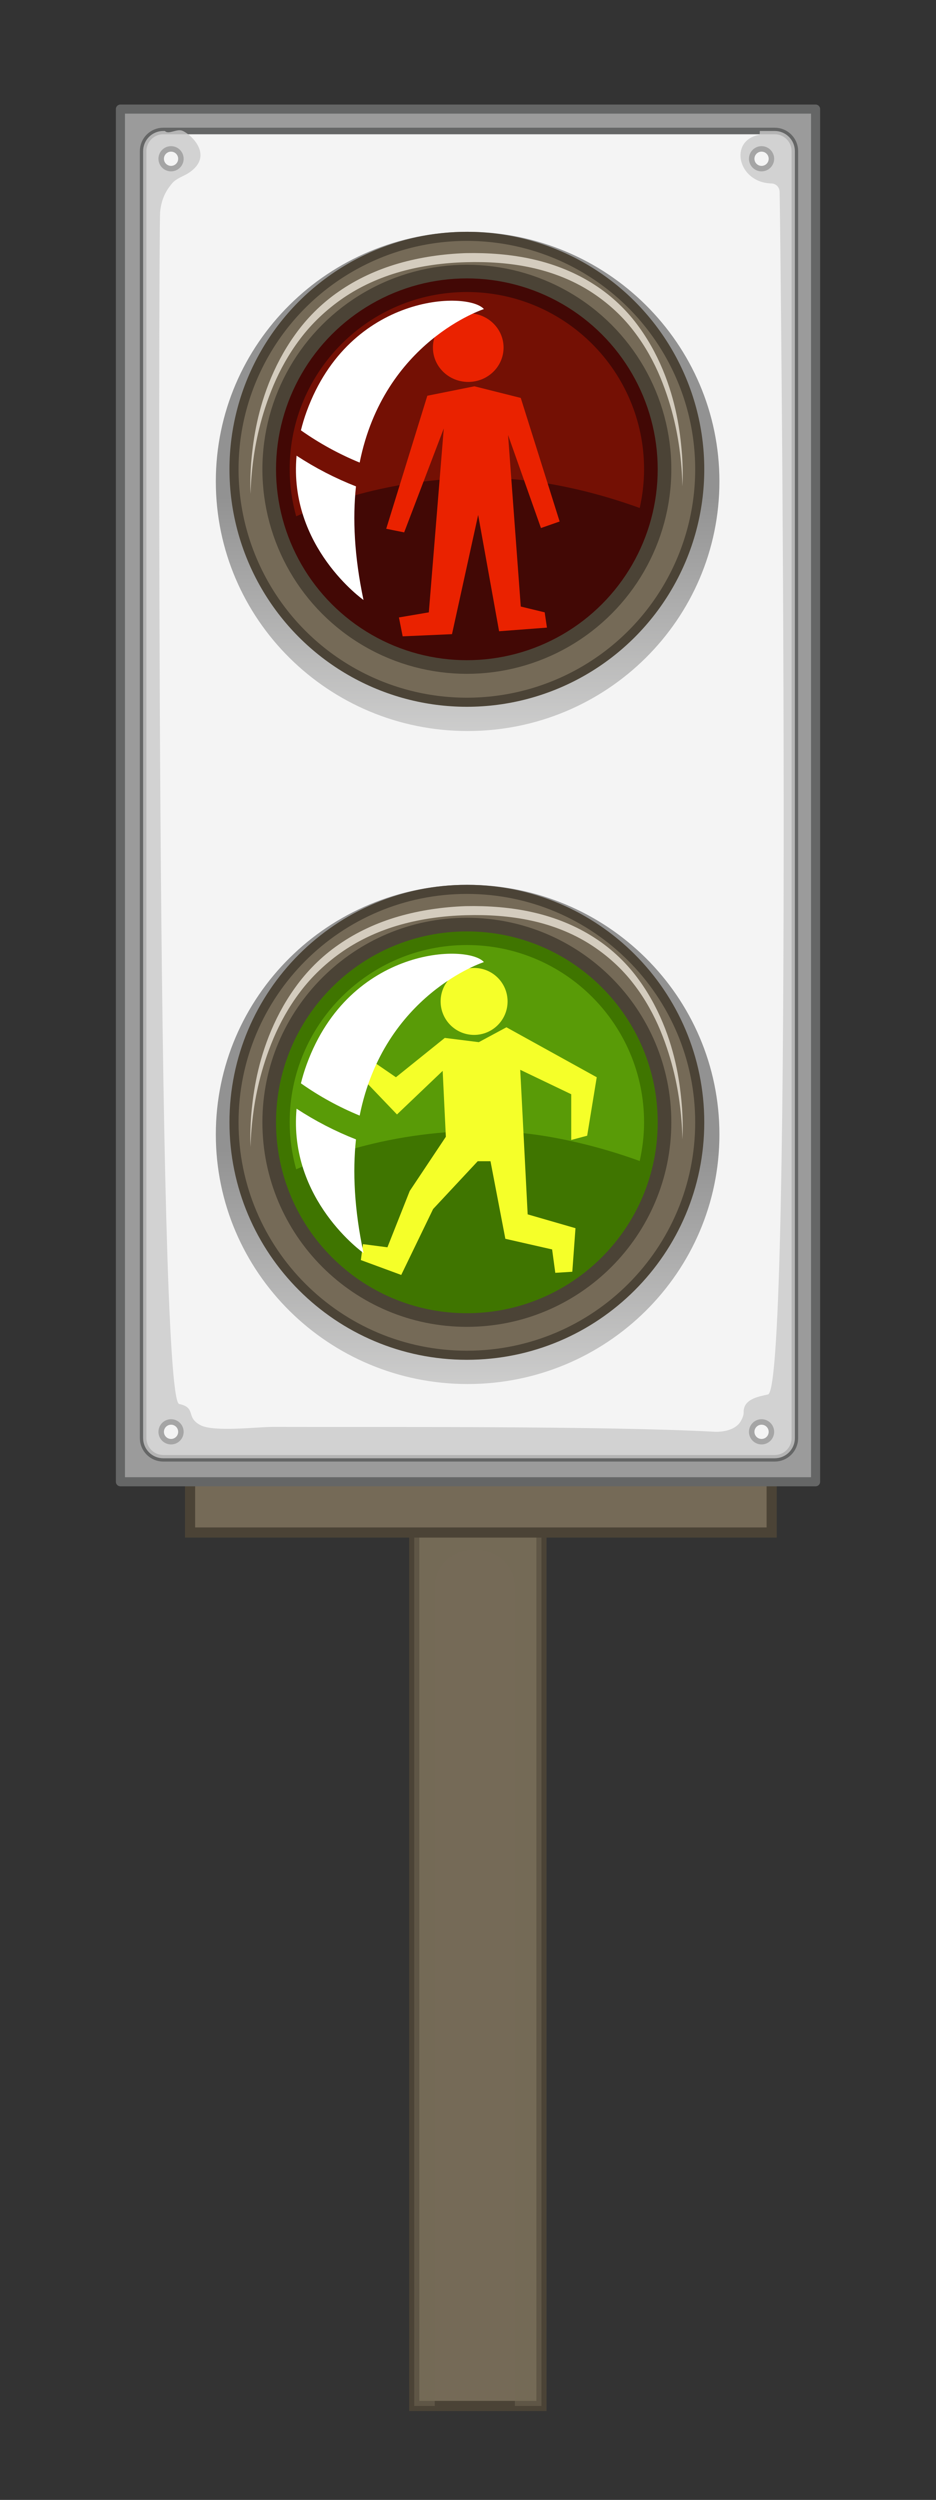 <?xml version="1.0" encoding="utf-8"?>
<!-- Generator: Adobe Illustrator 27.5.0, SVG Export Plug-In . SVG Version: 6.00 Build 0)  -->
<svg version="1.1" id="Layer_2" xmlns="http://www.w3.org/2000/svg" xmlns:xlink="http://www.w3.org/1999/xlink" x="0px" y="0px"
	 viewBox="0 0 103 275" style="enable-background:new 0 0 103 275;" xml:space="preserve">
<rect x="0" y="0" width="103" height="275" fill="#333333" stroke="none"/>
<g>
	
		<rect x="45.584" y="167.085" style="fill:#756A57;stroke:#4B4336;stroke-width:1.117;stroke-miterlimit:10;" width="14" height="97.582"/>
	<path style="opacity:0.5;fill:#756A57;" d="M45.584,167.085v97.582h2.257v-89.915c0-5.687,8.818-5.687,8.818,0v89.915h2.925
		v-97.582H45.584z"/>
	
		<rect x="20.915" y="162.918" style="fill:#756A57;stroke:#4B4336;stroke-width:1.117;stroke-miterlimit:10;" width="64.001" height="5.666"/>
	
		<rect x="13.25" y="12" style="fill:#9B9B9B;stroke:#656666;stroke-linecap:round;stroke-linejoin:round;stroke-miterlimit:10;" width="76.5" height="151"/>
	<g>
		<path style="fill:#F4F4F4;stroke:#656666;stroke-width:0.723;stroke-miterlimit:10;" d="M87.469,158.2
			c0,1.224-0.993,2.218-2.219,2.218H17.969c-1.226,0-2.219-0.994-2.219-2.218V16.627c0-1.225,0.993-2.218,2.219-2.218H85.25
			c1.226,0,2.219,0.993,2.219,2.218V158.2z"/>
		<path style="opacity:0.8;fill:#C9C9C9;" d="M85.25,14.409h-1.64c-0.003,0.161,0.028,0.411-0.113,0.438
			c-3.31,0.63-2.32,5.236,1.392,5.334c0.506,0.013,0.88,0.4,0.901,0.901c0.074,1.771,1.546,131.697-1.279,132.315
			c-1.134,0.246-2.714,0.53-2.678,1.97c0.009,0.33-0.161,0.703-0.325,0.983c-0.557,0.95-1.93,1.2-2.928,1.146
			c-11.912-0.643-36.644-0.496-48.603-0.53c-1.585-0.005-6.409,0.583-7.899-0.182c-1.693-0.87-0.419-1.918-2.363-2.341
			c-2.528-0.551-2.267-129.325-2.095-131.119c0.12-1.256,0.528-2.234,1.336-3.174c0.47-0.547,1.274-0.767,1.854-1.158
			c2.748-1.857,0.252-4.186-0.72-4.601c-0.633-0.271-1.549,0.456-1.939,0.018h-0.182c-1.226,0-2.219,0.993-2.219,2.218V158.2
			c0,1.224,0.993,2.218,2.219,2.218H85.25c1.226,0,2.219-0.994,2.219-2.218V16.627C87.469,15.402,86.476,14.409,85.25,14.409z"/>
		
			<path style="fill:#F4F4F4;stroke:#A5A5A5;stroke-width:0.603;stroke-linecap:round;stroke-linejoin:round;stroke-miterlimit:10;" d="
			M84.889,17.465c0,0.599-0.486,1.085-1.085,1.085c-0.599,0-1.085-0.486-1.085-1.085c0-0.599,0.486-1.085,1.085-1.085
			C84.402,16.38,84.889,16.867,84.889,17.465z"/>
		
			<path style="fill:#F4F4F4;stroke:#A5A5A5;stroke-width:0.603;stroke-linecap:round;stroke-linejoin:round;stroke-miterlimit:10;" d="
			M84.889,157.508c0,0.599-0.486,1.084-1.085,1.084c-0.599,0-1.085-0.485-1.085-1.084c0-0.6,0.486-1.086,1.085-1.086
			C84.402,156.422,84.889,156.908,84.889,157.508z"/>
		
			<path style="fill:#F4F4F4;stroke:#A5A5A5;stroke-width:0.603;stroke-linecap:round;stroke-linejoin:round;stroke-miterlimit:10;" d="
			M19.908,17.465c0,0.599-0.486,1.085-1.085,1.085c-0.599,0-1.085-0.486-1.085-1.085c0-0.599,0.486-1.085,1.085-1.085
			C19.422,16.38,19.908,16.867,19.908,17.465z"/>
		
			<path style="fill:#F4F4F4;stroke:#A5A5A5;stroke-width:0.603;stroke-linecap:round;stroke-linejoin:round;stroke-miterlimit:10;" d="
			M19.908,157.508c0,0.599-0.486,1.084-1.085,1.084c-0.599,0-1.085-0.485-1.085-1.084c0-0.6,0.486-1.086,1.085-1.086
			C19.422,156.422,19.908,156.908,19.908,157.508z"/>
	</g>
	<g>
		<linearGradient id="SVGID_1_" gradientUnits="userSpaceOnUse" x1="51.459" y1="80.834" x2="51.459" y2="54.663">
			<stop  offset="0" style="stop-color:#959594"/>
			<stop  offset="1" style="stop-color:#000000"/>
		</linearGradient>
		<path style="opacity:0.4;fill:url(#SVGID_1_);" d="M79.167,52.959c0,15.165-12.404,27.458-27.708,27.458
			S23.75,68.124,23.75,52.959S36.155,25.5,51.459,25.5S79.167,37.794,79.167,52.959z"/>
		<circle style="fill:#756A57;stroke:#4B4336;stroke-miterlimit:10;" cx="51.375" cy="51.625" r="25.625"/>
		<circle style="fill:#4B4336;" cx="51.375" cy="51.625" r="22.5"/>
		<circle style="fill:#420805;" cx="51.375" cy="51.625" r="21"/>
		<path style="opacity:0.3;fill:#EA2200;" d="M60.048,53.15c3.498,0.579,6.969,1.509,10.347,2.731
			c0.306-1.372,0.48-2.793,0.48-4.257c0-10.769-8.733-19.5-19.5-19.5s-19.5,8.731-19.5,19.5c0,1.793,0.262,3.522,0.716,5.17
			C41.263,52.972,51.45,51.728,60.048,53.15z"/>
		<g>
			<path style="fill:#EA2200;" d="M55.414,38.236c0,2.087-1.74,3.778-3.887,3.778c-2.146,0-3.887-1.691-3.887-3.778
				c0-2.086,1.74-3.778,3.887-3.778C53.674,34.458,55.414,36.149,55.414,38.236z"/>
			<polygon style="fill:#EA2200;" points="47.024,43.534 52.206,42.494 57.306,43.774 61.583,57.367 59.528,58.086 55.908,47.852 
				57.307,66.722 59.939,67.361 60.187,69.041 54.921,69.44 52.618,56.647 49.739,69.76 44.311,70 43.899,67.921 47.189,67.361 
				48.835,47.132 44.475,58.566 42.501,58.167 			"/>
		</g>
		<path style="fill:#FFFFFF;" d="M39.578,50.887C42.247,37.536,53.25,34,53.25,34c-1.75-2-14.75-1.75-19.5,11.25
			c-0.261,0.713-0.466,1.407-0.636,2.088C35.158,48.778,37.311,49.953,39.578,50.887z"/>
		<path style="fill:#FFFFFF;" d="M39.172,53.505c-2.286-0.898-4.463-2.019-6.536-3.377C31.726,60.163,40,66,40,66
			C38.979,61.175,38.797,57.042,39.172,53.505z"/>
		<path style="fill:#D4CCBE;" d="M27.583,54.334c0,0-0.109-1.237,0.052-3.403c0.184-2.151,0.577-5.275,1.949-8.772
			c0.686-1.741,1.613-3.57,2.874-5.325c1.252-1.759,2.871-3.424,4.823-4.766c1.942-1.354,4.188-2.398,6.568-3.085
			c2.381-0.688,4.885-1.048,7.389-1.138c2.482-0.052,5.033,0.133,7.446,0.688c2.417,0.549,4.72,1.485,6.71,2.774
			c1.999,1.279,3.664,2.913,4.925,4.669c1.273,1.75,2.195,3.585,2.87,5.331c1.349,3.508,1.704,6.638,1.869,8.791
			c0.141,2.167,0.024,3.403,0.024,3.403s0.027-1.241-0.218-3.386c-0.244-2.136-0.796-5.202-2.198-8.599
			c-0.707-1.69-1.655-3.449-2.931-5.102c-1.264-1.661-2.902-3.162-4.809-4.377c-1.911-1.212-4.117-2.088-6.447-2.594
			c-2.338-0.513-4.753-0.667-7.21-0.6c-2.438,0.065-4.864,0.393-7.164,1.035c-2.299,0.641-4.46,1.623-6.332,2.902
			c-1.869,1.281-3.475,2.816-4.732,4.486c-1.266,1.663-2.22,3.418-2.938,5.105c-1.428,3.387-2.014,6.445-2.276,8.58
			C27.563,53.093,27.583,54.334,27.583,54.334z"/>
	</g>
	<g>
		
			<linearGradient id="SVGID_00000091016029050192881340000005330744354635246008_" gradientUnits="userSpaceOnUse" x1="51.459" y1="152.667" x2="51.459" y2="126.496">
			<stop  offset="0" style="stop-color:#959594"/>
			<stop  offset="1" style="stop-color:#000000"/>
		</linearGradient>
		<path style="opacity:0.4;fill:url(#SVGID_00000091016029050192881340000005330744354635246008_);" d="M79.167,124.792
			c0,15.165-12.404,27.458-27.708,27.458S23.75,139.957,23.75,124.792s12.405-27.458,27.709-27.458S79.167,109.627,79.167,124.792z"
			/>
		<path style="fill:#756A57;stroke:#4B4336;stroke-miterlimit:10;" d="M77,123.459c0,14.153-11.473,25.625-25.625,25.625
			S25.75,137.611,25.75,123.459c0-14.152,11.473-25.625,25.625-25.625S77,109.306,77,123.459z"/>
		<path style="fill:#4B4336;" d="M73.875,123.459c0,12.424-10.075,22.5-22.5,22.5s-22.5-10.076-22.5-22.5
			c0-12.426,10.075-22.5,22.5-22.5S73.875,111.033,73.875,123.459z"/>
		<path style="fill:#3F7500;" d="M72.375,123.459c0,11.596-9.404,21-21,21s-21-9.404-21-21c0-11.597,9.404-21,21-21
			S72.375,111.862,72.375,123.459z"/>
		<path style="opacity:0.5;fill:#75C30E;" d="M60.048,124.984c3.498,0.579,6.969,1.509,10.347,2.731
			c0.306-1.372,0.48-2.793,0.48-4.257c0-10.769-8.733-19.5-19.5-19.5s-19.5,8.731-19.5,19.5c0,1.793,0.262,3.521,0.716,5.17
			C41.263,124.805,51.45,123.561,60.048,124.984z"/>
		<g>
			
				<ellipse transform="matrix(0.003 -1 1 0.003 -58.126 161.993)" style="fill:#F5FF29;" cx="52.162" cy="110.141" rx="3.683" ry="3.684"/>
			<polygon style="fill:#F5FF29;" points="48.946,114.175 52.688,114.643 55.729,113.006 65.667,118.502 64.614,124.932 
				62.86,125.4 62.86,120.372 57.248,117.683 58.066,133.585 63.328,135.106 62.978,139.898 61.106,140.016 60.756,137.443 
				55.611,136.273 53.975,127.738 52.571,127.738 47.66,133 44.152,140.25 39.709,138.613 39.943,136.859 42.633,137.209 
				45.088,131.012 49.063,125.049 48.713,117.8 43.685,122.594 38.423,117.098 39.476,115.695 43.568,118.502 			"/>
		</g>
		<path style="fill:#FFFFFF;" d="M39.578,122.72c2.669-13.351,13.672-16.887,13.672-16.887c-1.75-2-14.75-1.75-19.5,11.25
			c-0.261,0.713-0.466,1.407-0.636,2.088C35.158,120.612,37.311,121.787,39.578,122.72z"/>
		<path style="fill:#FFFFFF;" d="M39.172,125.339c-2.286-0.898-4.463-2.019-6.536-3.378C31.726,131.996,40,137.834,40,137.834
			C38.979,133.009,38.797,128.876,39.172,125.339z"/>
		<path style="fill:#D4CCBE;" d="M27.583,126.168c0,0-0.109-1.237,0.052-3.403c0.184-2.151,0.577-5.275,1.949-8.772
			c0.686-1.741,1.613-3.57,2.874-5.325c1.252-1.759,2.871-3.424,4.823-4.766c1.942-1.354,4.188-2.398,6.568-3.085
			c2.381-0.688,4.885-1.048,7.389-1.138c2.482-0.052,5.033,0.133,7.446,0.688c2.417,0.549,4.72,1.485,6.71,2.774
			c1.999,1.279,3.664,2.913,4.925,4.669c1.273,1.75,2.195,3.585,2.87,5.331c1.349,3.508,1.704,6.638,1.869,8.791
			c0.141,2.167,0.024,3.403,0.024,3.403s0.027-1.241-0.218-3.386c-0.244-2.136-0.796-5.202-2.198-8.599
			c-0.707-1.69-1.655-3.449-2.931-5.102c-1.264-1.661-2.902-3.162-4.809-4.377c-1.911-1.212-4.117-2.088-6.447-2.594
			c-2.338-0.513-4.753-0.667-7.21-0.6c-2.438,0.065-4.864,0.394-7.164,1.035c-2.299,0.641-4.46,1.623-6.332,2.902
			c-1.869,1.281-3.475,2.816-4.732,4.486c-1.266,1.663-2.22,3.418-2.938,5.105c-1.428,3.387-2.014,6.445-2.276,8.58
			C27.563,124.926,27.583,126.168,27.583,126.168z"/>
	</g>
</g>
</svg>
